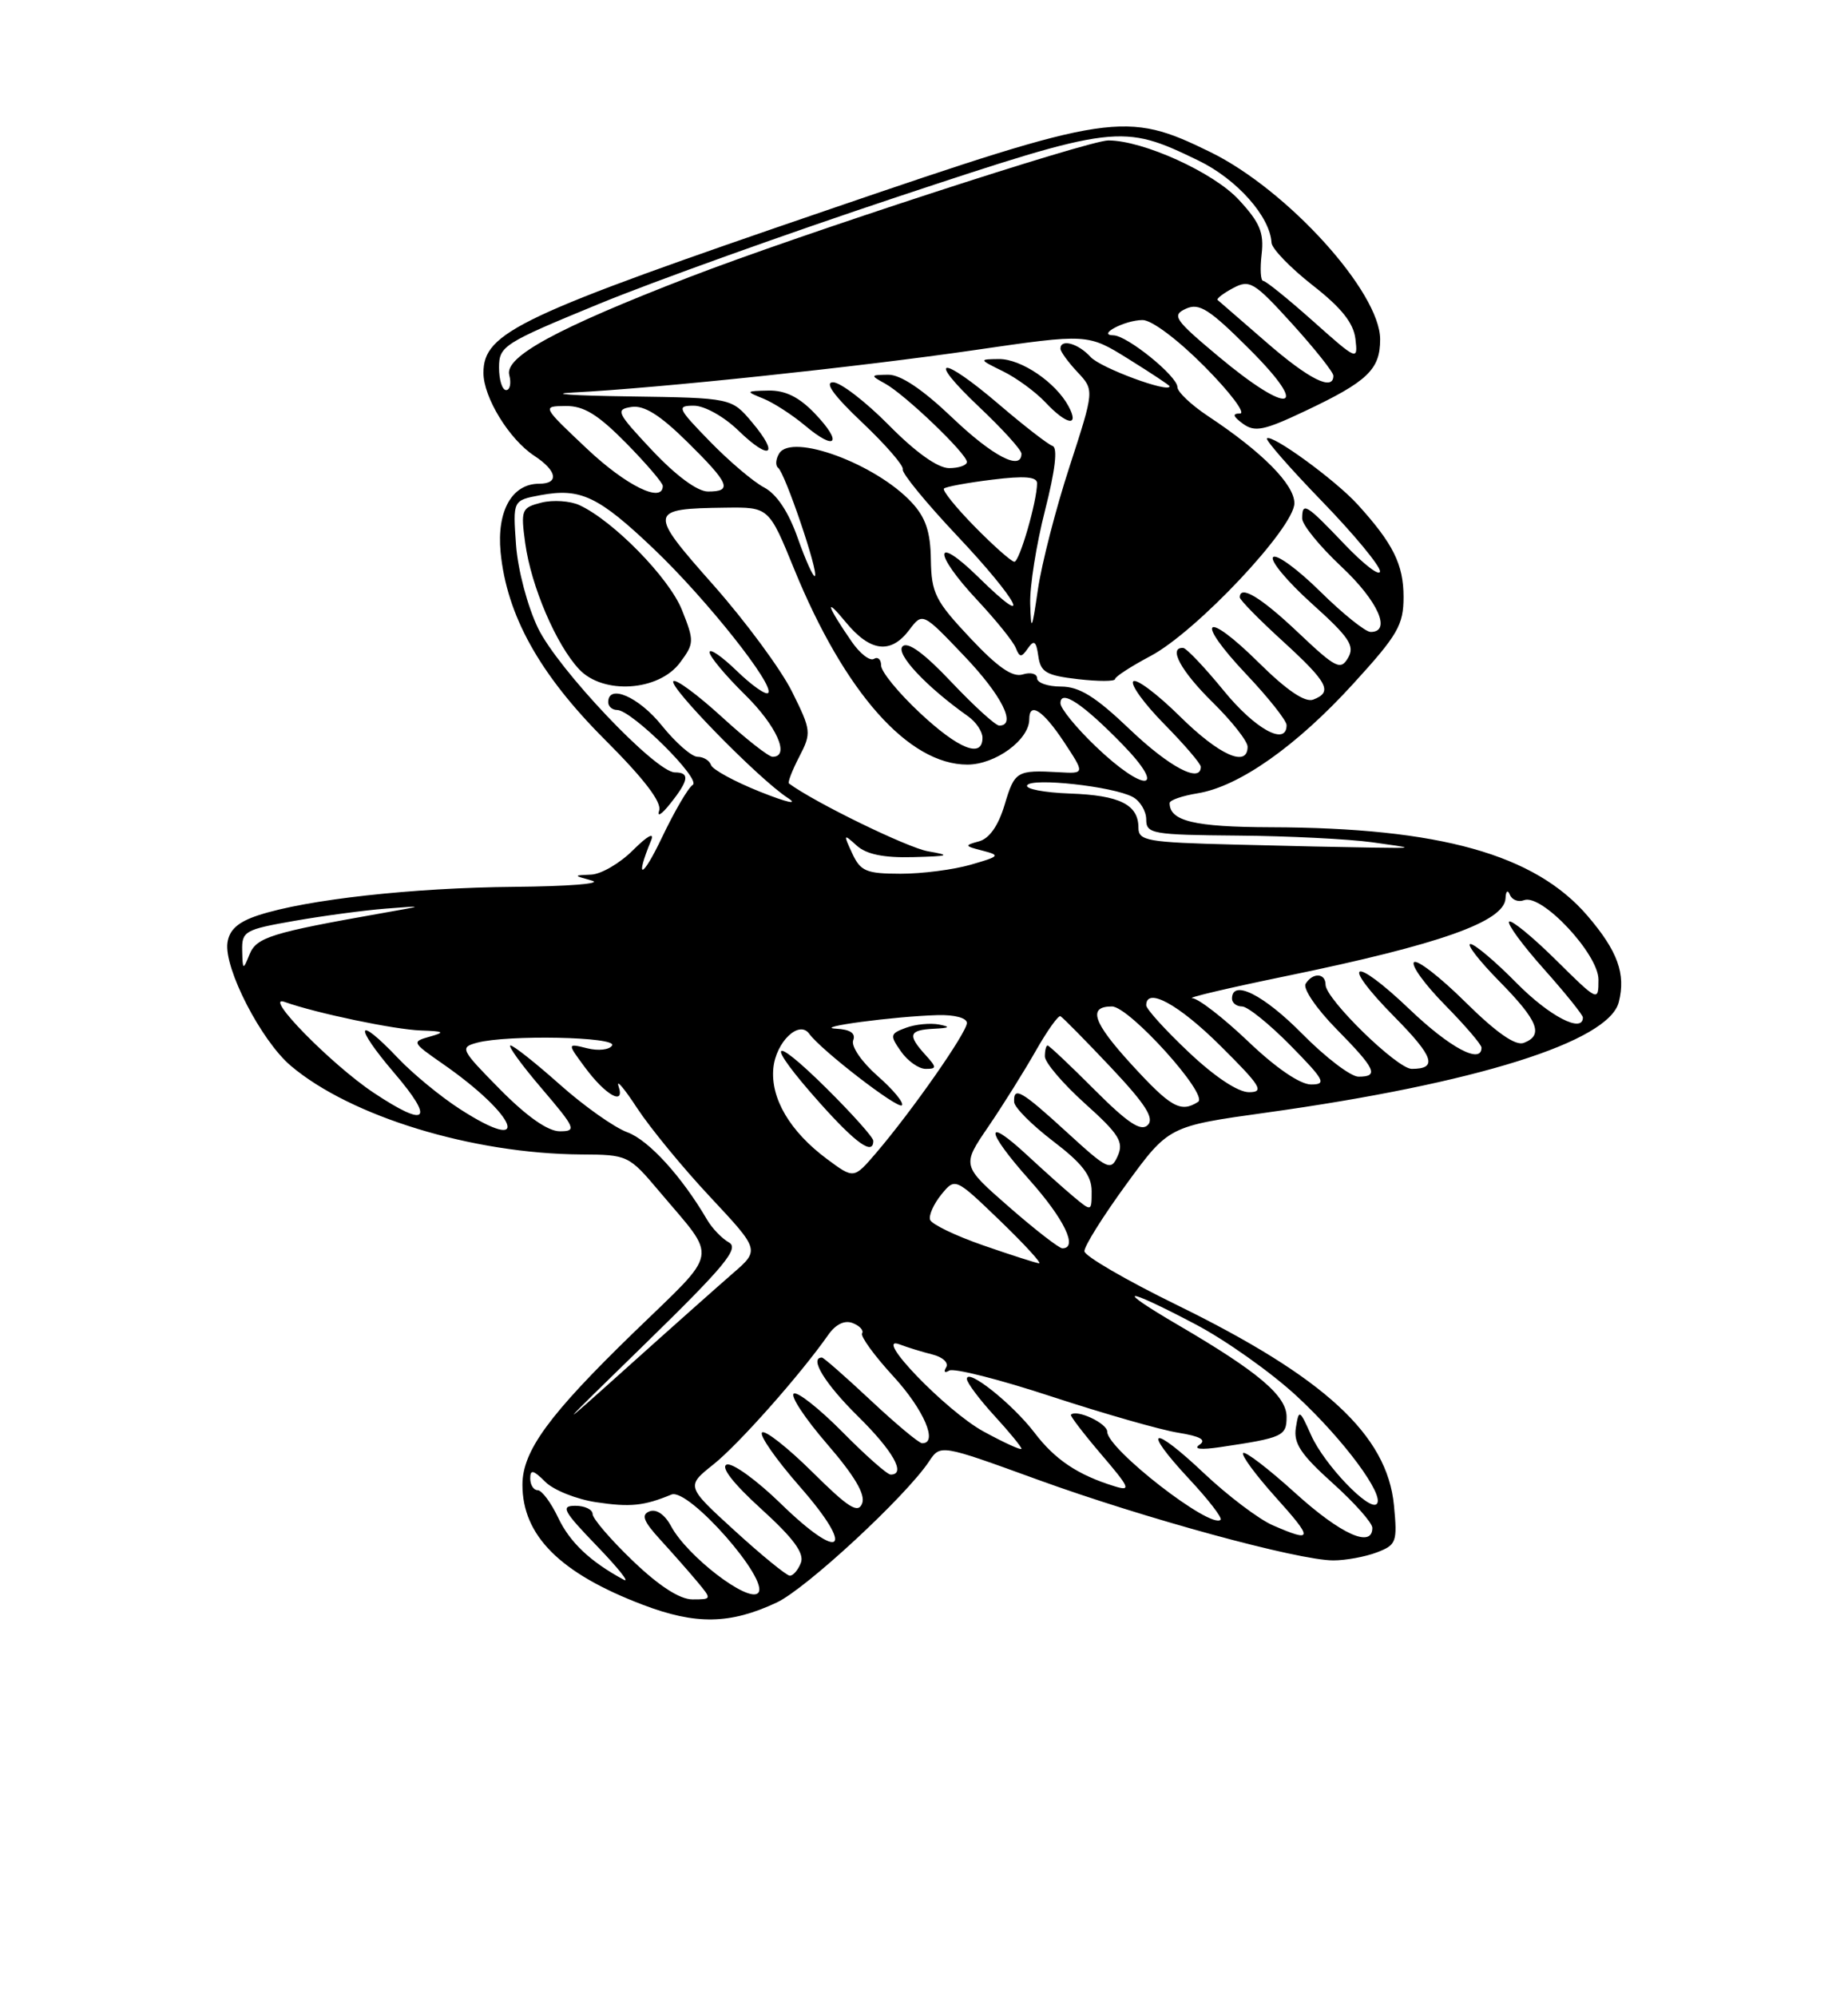 <?xml version="1.0" encoding="UTF-8" standalone="no"?>
<!DOCTYPE svg PUBLIC "-//W3C//DTD SVG 1.1//EN" "http://www.w3.org/Graphics/SVG/1.1/DTD/svg11.dtd" >
<svg xmlns="http://www.w3.org/2000/svg" xmlns:xlink="http://www.w3.org/1999/xlink" version="1.1" viewBox="0 0 237 256">
 <g >
 <path fill="currentColor"
d=" M 99.61 205.40 C 103.38 203.64 116.20 191.76 119.15 187.31 C 120.61 185.12 120.61 185.12 133.05 189.64 C 146.70 194.60 166.49 200.00 171.00 200.00 C 172.58 200.00 175.08 199.54 176.56 198.98 C 179.09 198.02 179.22 197.65 178.77 192.94 C 177.90 183.91 169.87 176.52 150.82 167.21 C 144.40 164.07 139.11 160.99 139.07 160.38 C 139.03 159.76 141.45 155.90 144.44 151.80 C 149.88 144.35 149.88 144.35 162.38 142.61 C 189.29 138.87 206.33 133.53 207.61 128.43 C 208.52 124.81 207.46 121.90 203.60 117.39 C 196.85 109.51 184.64 106.09 162.95 106.03 C 153.16 106.00 150.00 105.24 150.00 102.93 C 150.00 102.56 151.61 102.00 153.59 101.68 C 158.89 100.82 166.24 95.65 173.53 87.66 C 179.27 81.38 180.00 80.12 180.00 76.51 C 180.00 72.35 178.66 69.66 174.10 64.65 C 171.26 61.53 163.09 55.58 162.48 56.19 C 162.27 56.39 165.45 60.03 169.55 64.26 C 173.65 68.49 176.99 72.53 176.98 73.23 C 176.96 73.93 174.91 72.36 172.42 69.75 C 167.48 64.57 167.00 64.28 167.00 66.46 C 167.00 67.26 169.25 70.02 172.00 72.60 C 176.71 77.00 178.51 81.00 175.78 81.00 C 175.11 81.00 172.20 78.66 169.31 75.81 C 166.41 72.95 163.70 70.97 163.27 71.41 C 162.85 71.84 165.07 74.51 168.22 77.35 C 173.05 81.69 173.78 82.78 172.89 84.31 C 171.93 85.96 171.32 85.65 166.47 81.06 C 161.68 76.53 159.00 74.92 159.00 76.57 C 159.00 76.89 161.47 79.41 164.50 82.17 C 170.33 87.50 170.95 88.70 168.42 89.67 C 167.37 90.07 165.04 88.50 161.45 84.95 C 154.46 78.04 153.10 79.30 159.84 86.43 C 162.68 89.43 165.00 92.36 165.00 92.94 C 165.00 95.67 160.99 93.48 156.96 88.55 C 154.51 85.55 152.16 83.08 151.75 83.05 C 149.77 82.92 151.44 86.01 155.50 90.00 C 157.97 92.43 160.00 95.00 160.00 95.71 C 160.00 98.43 156.36 96.80 151.31 91.81 C 148.41 88.95 145.73 86.94 145.34 87.33 C 144.94 87.72 146.73 90.19 149.31 92.81 C 151.89 95.43 154.00 97.89 154.00 98.28 C 154.00 100.45 149.98 98.33 144.91 93.50 C 140.49 89.28 138.43 88.00 136.07 88.00 C 134.38 88.00 133.00 87.52 133.00 86.93 C 133.00 86.35 132.18 86.13 131.18 86.44 C 129.87 86.86 127.97 85.55 124.41 81.76 C 119.95 77.02 119.45 76.03 119.38 71.73 C 119.33 68.14 118.71 66.32 116.90 64.38 C 112.30 59.45 101.56 55.48 99.93 58.12 C 99.48 58.85 99.42 59.68 99.80 59.97 C 100.68 60.64 105.00 73.34 104.51 73.83 C 104.31 74.02 103.33 71.85 102.32 69.00 C 101.14 65.63 99.62 63.34 98.00 62.48 C 96.62 61.76 93.49 59.10 91.04 56.58 C 86.88 52.31 86.74 52.00 88.99 52.00 C 90.35 52.00 92.84 53.39 94.69 55.18 C 98.76 59.13 100.02 58.37 96.45 54.13 C 93.82 51.00 93.82 51.00 80.66 50.81 C 73.42 50.71 70.20 50.48 73.50 50.31 C 84.37 49.76 110.25 47.02 125.00 44.87 C 139.50 42.76 139.50 42.76 144.75 46.03 C 147.64 47.83 150.00 49.39 150.00 49.51 C 150.00 50.43 141.15 47.16 139.88 45.77 C 138.28 44.01 136.00 43.38 136.00 44.69 C 136.00 45.06 136.98 46.41 138.18 47.69 C 140.35 50.00 140.35 50.00 137.17 59.79 C 135.41 65.17 133.59 72.26 133.11 75.54 C 132.34 80.83 132.23 81.04 132.12 77.41 C 132.05 75.16 132.91 69.76 134.02 65.42 C 135.33 60.28 135.67 57.39 134.99 57.16 C 134.42 56.97 131.37 54.61 128.22 51.92 C 120.64 45.43 118.64 45.60 125.56 52.15 C 128.55 54.97 131.00 57.67 131.00 58.15 C 131.00 60.40 127.31 58.48 122.09 53.50 C 118.30 49.89 115.49 48.01 113.91 48.03 C 111.61 48.06 111.59 48.11 113.50 49.16 C 116.06 50.56 124.00 58.16 124.00 59.21 C 124.00 59.64 122.97 60.00 121.72 60.00 C 120.27 60.00 117.43 57.98 114.00 54.50 C 111.01 51.48 107.79 49.00 106.84 49.00 C 105.69 49.00 106.94 50.72 110.59 54.17 C 113.59 57.01 115.93 59.71 115.78 60.16 C 115.62 60.61 118.76 64.44 122.75 68.67 C 130.66 77.05 132.76 81.13 125.50 74.00 C 119.73 68.34 119.60 70.80 125.35 76.94 C 127.74 79.50 129.96 82.24 130.27 83.05 C 130.77 84.29 130.99 84.30 131.83 83.09 C 132.61 81.97 132.89 82.18 133.16 84.09 C 133.45 86.16 134.18 86.58 138.25 87.05 C 140.86 87.35 143.00 87.35 143.00 87.04 C 143.00 86.74 145.05 85.41 147.56 84.08 C 153.43 80.97 166.00 67.62 166.00 64.50 C 166.00 62.09 161.87 57.93 154.92 53.33 C 152.77 51.90 151.00 50.23 151.00 49.62 C 151.00 48.22 144.56 43.01 142.80 42.98 C 140.60 42.96 144.24 41.03 146.53 41.02 C 147.70 41.01 151.08 43.55 154.50 47.00 C 157.77 50.30 159.80 53.00 159.03 53.00 C 158.01 53.00 158.11 53.36 159.40 54.31 C 160.93 55.42 162.10 55.18 167.34 52.70 C 175.39 48.90 177.00 47.36 177.00 43.50 C 177.00 37.44 165.12 24.34 155.24 19.50 C 144.37 14.18 142.61 14.44 106.44 26.81 C 66.55 40.44 62.00 42.59 62.00 47.79 C 62.00 50.93 65.30 56.31 68.52 58.42 C 71.45 60.34 71.74 62.00 69.15 62.00 C 65.66 62.00 63.70 65.48 64.20 70.77 C 64.98 78.85 69.18 86.41 77.54 94.77 C 82.61 99.83 84.91 102.84 84.53 103.91 C 84.23 104.78 84.87 104.38 85.96 103.00 C 88.35 100.01 88.49 99.00 86.55 99.00 C 84.09 99.00 71.56 85.79 69.00 80.51 C 67.65 77.71 66.41 73.04 66.18 69.83 C 65.77 64.13 65.77 64.13 69.30 63.47 C 74.45 62.51 76.74 63.59 83.88 70.39 C 90.62 76.81 99.43 87.91 98.51 88.82 C 98.21 89.12 96.40 87.84 94.49 85.99 C 92.57 84.13 91.00 83.05 91.00 83.60 C 91.00 84.14 93.03 86.57 95.50 89.00 C 99.60 93.02 101.38 97.00 99.08 97.00 C 98.57 97.00 95.63 94.69 92.55 91.87 C 89.46 89.05 86.67 86.99 86.36 87.31 C 85.69 87.98 97.34 99.87 101.00 102.25 C 102.46 103.20 101.02 102.89 97.52 101.50 C 94.23 100.19 91.38 98.64 91.19 98.06 C 90.99 97.48 90.22 97.00 89.46 97.00 C 88.71 97.00 86.65 95.20 84.88 93.00 C 81.93 89.32 78.00 87.61 78.00 90.00 C 78.00 90.55 78.52 91.00 79.15 91.00 C 81.00 91.00 89.98 99.89 88.84 100.60 C 88.27 100.95 86.49 104.00 84.88 107.37 C 82.36 112.66 81.37 112.90 83.51 107.70 C 83.95 106.62 83.03 107.13 81.20 108.95 C 79.53 110.63 77.11 112.04 75.83 112.10 C 73.50 112.20 73.50 112.20 75.94 112.88 C 77.29 113.26 72.79 113.61 65.94 113.67 C 52.94 113.78 39.32 115.29 33.14 117.31 C 30.54 118.16 29.41 119.16 29.17 120.83 C 28.71 124.10 33.49 133.39 37.30 136.61 C 45.00 143.12 60.62 147.88 74.54 147.97 C 80.49 148.00 80.64 148.07 84.54 152.69 C 92.12 161.68 92.43 159.97 81.24 170.82 C 70.40 181.34 67.01 185.97 67.00 190.30 C 67.00 196.83 71.84 201.66 82.42 205.68 C 89.23 208.28 93.63 208.20 99.61 205.40 Z  M 87.21 84.93 C 89.04 82.47 89.05 82.17 87.45 78.16 C 85.80 74.05 78.67 66.77 74.32 64.75 C 73.13 64.20 70.93 64.05 69.44 64.42 C 66.88 65.07 66.77 65.33 67.36 69.64 C 68.12 75.16 71.33 82.65 74.27 85.78 C 77.35 89.07 84.48 88.60 87.21 84.93 Z  M 104.49 52.99 C 102.48 50.89 100.71 50.02 98.56 50.06 C 95.62 50.12 95.59 50.16 97.87 51.08 C 99.17 51.60 101.59 53.16 103.25 54.55 C 107.23 57.90 108.12 56.78 104.49 52.99 Z  M 137.04 52.08 C 135.40 49.01 130.96 46.00 128.12 46.02 C 125.52 46.05 125.52 46.06 128.65 47.60 C 130.38 48.45 132.82 50.24 134.07 51.57 C 136.80 54.48 138.48 54.76 137.04 52.08 Z  M 81.16 200.06 C 78.32 197.34 76.00 194.64 76.00 194.06 C 76.00 193.48 75.00 193.00 73.79 193.00 C 71.86 193.00 72.22 193.66 76.54 198.14 C 79.27 200.97 80.83 202.92 80.00 202.48 C 75.71 200.17 73.08 197.69 71.58 194.52 C 70.66 192.58 69.48 191.00 68.95 191.00 C 68.43 191.00 68.00 190.32 68.00 189.50 C 68.00 188.31 68.40 188.40 69.93 189.93 C 70.99 190.99 73.92 192.16 76.44 192.54 C 80.83 193.20 82.58 193.02 86.11 191.56 C 88.29 190.66 98.80 202.60 97.22 204.18 C 95.94 205.46 88.12 199.46 86.06 195.61 C 85.27 194.13 84.18 193.38 83.31 193.71 C 82.19 194.14 82.50 194.97 84.71 197.38 C 86.28 199.10 88.41 201.51 89.44 202.75 C 91.30 204.98 91.29 205.00 88.81 205.00 C 87.18 205.00 84.53 203.29 81.16 200.06 Z  M 94.24 196.21 C 87.98 190.50 87.98 190.50 91.48 187.71 C 94.71 185.15 102.66 176.18 106.23 171.08 C 107.18 169.73 108.32 169.18 109.35 169.58 C 110.25 169.93 110.80 170.52 110.56 170.90 C 110.33 171.28 112.13 173.76 114.57 176.41 C 118.49 180.68 120.36 185.04 118.25 184.98 C 117.84 184.97 114.87 182.49 111.66 179.48 C 108.44 176.47 105.63 174.00 105.41 174.00 C 103.74 174.00 105.80 177.36 110.00 181.50 C 114.55 185.98 116.25 189.00 114.22 189.00 C 113.78 189.00 111.01 186.55 108.05 183.55 C 105.08 180.55 102.27 178.33 101.80 178.62 C 101.33 178.92 103.25 181.82 106.07 185.08 C 109.58 189.14 111.01 191.54 110.57 192.69 C 110.05 194.05 108.83 193.28 104.16 188.65 C 100.98 185.51 98.09 183.24 97.73 183.61 C 97.36 183.97 99.55 187.09 102.58 190.55 C 109.76 198.73 107.97 200.35 100.15 192.74 C 97.04 189.71 93.91 187.45 93.20 187.72 C 92.38 188.02 94.04 190.15 97.63 193.41 C 101.77 197.17 103.18 199.09 102.71 200.31 C 102.35 201.24 101.71 201.98 101.28 201.96 C 100.85 201.93 97.68 199.35 94.24 196.21 Z  M 163.23 195.50 C 161.44 194.72 157.50 191.74 154.47 188.89 C 147.71 182.49 146.33 182.93 152.47 189.53 C 154.95 192.18 156.78 194.55 156.54 194.79 C 155.29 196.04 142.00 185.73 142.00 183.51 C 142.00 182.43 138.08 180.59 137.34 181.33 C 137.21 181.46 138.96 183.75 141.23 186.41 C 144.91 190.71 145.10 191.17 142.94 190.50 C 138.23 189.05 135.30 187.09 132.67 183.63 C 129.83 179.92 124.00 175.28 124.00 176.74 C 124.00 177.22 125.58 179.33 127.50 181.43 C 129.43 183.53 131.00 185.45 131.00 185.69 C 131.00 185.93 128.82 184.94 126.14 183.48 C 121.35 180.87 111.77 170.93 115.39 172.32 C 116.38 172.70 118.27 173.28 119.59 173.61 C 120.91 173.94 121.70 174.68 121.34 175.26 C 120.98 175.84 121.16 176.02 121.73 175.67 C 122.30 175.31 128.22 176.81 134.87 179.00 C 141.53 181.18 148.82 183.27 151.07 183.63 C 153.93 184.09 154.76 184.55 153.83 185.18 C 153.00 185.74 154.00 185.85 156.50 185.48 C 164.52 184.29 165.00 184.07 165.00 181.60 C 165.00 178.91 161.40 175.86 151.19 169.89 C 142.73 164.95 144.01 164.84 153.28 169.72 C 157.17 171.76 163.04 175.92 166.31 178.95 C 172.31 184.50 177.64 191.69 176.56 192.77 C 175.60 193.74 169.86 187.74 168.17 184.00 C 166.66 180.63 166.58 180.59 166.19 183.00 C 165.87 184.99 166.83 186.43 170.89 190.08 C 173.70 192.60 176.00 195.19 176.00 195.83 C 176.00 198.48 171.97 196.67 166.13 191.38 C 162.71 188.28 159.70 185.97 159.43 186.24 C 159.16 186.50 161.02 189.03 163.56 191.86 C 168.47 197.31 168.43 197.76 163.23 195.50 Z  M 82.81 172.17 C 92.94 162.29 94.83 160.00 93.49 159.25 C 92.59 158.75 91.32 157.43 90.68 156.33 C 87.43 150.78 83.19 146.13 80.46 145.13 C 78.79 144.52 74.90 141.77 71.80 139.01 C 68.71 136.26 65.86 134.00 65.47 134.00 C 65.08 134.00 66.87 136.47 69.46 139.50 C 73.83 144.62 73.99 145.00 71.79 145.00 C 70.26 145.00 67.57 143.11 64.14 139.64 C 59.08 134.51 58.94 134.25 61.17 133.65 C 65.09 132.60 79.19 132.89 78.50 134.00 C 78.16 134.56 76.72 134.72 75.30 134.36 C 72.73 133.72 72.73 133.72 75.02 136.81 C 77.67 140.40 80.21 141.81 79.32 139.20 C 79.01 138.26 80.09 139.55 81.73 142.06 C 83.38 144.57 87.58 149.69 91.08 153.42 C 97.44 160.22 97.44 160.22 93.97 163.22 C 92.06 164.88 86.00 170.26 80.50 175.20 C 70.88 183.83 70.97 183.71 82.81 172.17 Z  M 126.06 159.61 C 122.52 158.38 119.47 156.91 119.28 156.34 C 119.09 155.77 119.74 154.32 120.72 153.11 C 122.50 150.93 122.50 150.93 128.25 156.46 C 131.41 159.51 133.66 161.96 133.25 161.92 C 132.84 161.88 129.60 160.84 126.06 159.61 Z  M 129.41 154.70 C 123.34 149.40 123.34 149.40 126.72 144.45 C 128.58 141.73 131.31 137.36 132.80 134.75 C 134.28 132.14 135.72 130.11 136.00 130.25 C 136.28 130.39 139.17 133.32 142.43 136.77 C 146.90 141.51 148.07 143.33 147.20 144.20 C 146.33 145.07 144.65 143.96 140.37 139.68 C 137.25 136.55 134.54 134.00 134.35 134.00 C 134.16 134.00 134.00 134.63 134.00 135.41 C 134.00 136.18 136.31 138.89 139.14 141.44 C 143.51 145.36 144.14 146.37 143.35 148.15 C 142.47 150.12 142.11 149.96 136.82 145.12 C 130.96 139.76 129.96 139.19 130.06 141.25 C 130.09 141.94 132.34 144.19 135.06 146.27 C 138.78 149.10 140.00 150.68 140.00 152.67 C 140.00 155.30 139.99 155.30 137.75 153.44 C 136.51 152.41 133.82 150.00 131.77 148.10 C 126.18 142.91 126.34 144.86 132.02 151.23 C 136.50 156.26 138.30 160.00 136.24 160.00 C 135.83 160.00 132.75 157.62 129.41 154.70 Z  M 106.05 148.55 C 101.31 145.03 98.80 140.77 99.18 136.90 C 99.52 133.54 102.48 130.70 103.78 132.50 C 105.28 134.59 115.14 142.19 115.66 141.67 C 115.96 141.37 114.57 139.68 112.55 137.91 C 110.52 136.13 109.13 134.11 109.42 133.35 C 109.77 132.44 109.06 131.95 107.22 131.85 C 104.09 131.68 114.64 130.27 120.25 130.11 C 122.42 130.05 124.00 130.47 124.00 131.12 C 124.00 132.33 116.95 142.42 112.33 147.81 C 109.50 151.11 109.50 151.11 106.05 148.55 Z  M 112.00 146.22 C 112.00 145.79 109.30 142.77 106.00 139.50 C 98.69 132.26 98.08 133.45 105.08 141.30 C 109.78 146.57 112.00 148.15 112.00 146.22 Z  M 118.65 135.17 C 116.36 132.64 116.57 132.02 119.75 131.86 C 121.78 131.76 121.97 131.62 120.45 131.32 C 119.33 131.10 117.41 131.28 116.20 131.73 C 114.14 132.49 114.09 132.69 115.55 134.77 C 116.41 136.00 117.83 137.00 118.71 137.00 C 120.16 137.00 120.15 136.82 118.65 135.17 Z  M 58.95 142.13 C 56.50 140.55 52.95 137.63 51.05 135.63 C 45.68 129.97 45.30 131.37 50.54 137.50 C 55.81 143.66 54.81 144.64 47.92 140.06 C 42.51 136.46 33.61 127.39 36.50 128.42 C 40.57 129.87 50.61 131.97 54.00 132.08 C 56.97 132.18 57.14 132.30 55.11 132.87 C 52.79 133.52 52.84 133.61 56.69 136.29 C 66.38 143.00 68.40 148.23 58.95 142.13 Z  M 145.09 136.41 C 140.16 131.02 139.48 129.00 142.60 129.00 C 144.82 129.00 155.05 140.34 153.65 141.23 C 151.42 142.66 150.15 141.94 145.09 136.41 Z  M 152.44 134.85 C 149.45 132.03 147.00 129.33 147.00 128.85 C 147.00 126.46 151.15 128.72 156.50 134.03 C 161.70 139.19 162.19 139.98 160.19 139.99 C 158.77 140.00 155.78 138.01 152.44 134.85 Z  M 160.09 133.50 C 156.91 130.47 153.68 127.97 152.91 127.94 C 152.13 127.90 157.59 126.62 165.02 125.09 C 184.74 121.03 192.93 118.12 193.08 115.14 C 193.12 114.19 193.36 114.00 193.64 114.69 C 193.91 115.35 194.73 115.66 195.45 115.38 C 197.72 114.51 205.00 122.28 205.00 125.56 C 205.00 128.41 204.96 128.40 199.52 123.02 C 196.51 120.05 193.82 117.85 193.54 118.13 C 193.26 118.41 195.27 121.15 198.02 124.23 C 200.76 127.30 203.00 130.09 203.00 130.41 C 203.00 132.49 198.69 130.25 194.50 126.00 C 191.79 123.25 189.13 121.00 188.58 121.00 C 188.03 121.00 189.70 123.15 192.29 125.78 C 197.27 130.84 198.00 132.68 195.42 133.67 C 194.36 134.08 191.90 132.36 187.94 128.45 C 184.70 125.24 181.73 122.94 181.34 123.33 C 180.94 123.72 182.73 126.19 185.31 128.81 C 187.89 131.43 190.00 133.89 190.00 134.28 C 190.00 136.46 185.96 134.32 180.79 129.38 C 173.42 122.35 171.75 123.16 178.83 130.33 C 183.90 135.46 184.41 137.00 181.05 137.00 C 179.18 137.00 170.00 128.04 170.00 126.22 C 170.00 124.70 168.35 124.62 167.44 126.10 C 167.07 126.70 168.84 129.30 171.38 131.88 C 176.44 137.02 176.90 138.00 174.22 138.00 C 173.23 138.00 169.99 135.53 167.00 132.50 C 162.05 127.49 158.00 125.46 158.00 128.00 C 158.00 128.55 158.58 129.00 159.29 129.00 C 160.00 129.00 162.79 131.25 165.50 134.00 C 169.87 138.44 170.17 139.00 168.14 139.00 C 166.73 139.00 163.63 136.88 160.09 133.50 Z  M 31.06 121.85 C 31.00 119.36 31.39 119.14 37.75 118.03 C 41.46 117.38 46.75 116.67 49.50 116.46 C 54.50 116.07 54.50 116.07 49.00 117.04 C 34.76 119.55 32.89 120.14 32.00 122.33 C 31.17 124.39 31.12 124.36 31.06 121.85 Z  M 109.29 109.37 C 108.14 106.89 108.17 106.84 109.87 108.38 C 111.11 109.50 113.32 109.96 117.08 109.86 C 121.76 109.74 122.02 109.63 119.00 109.11 C 116.38 108.65 104.50 102.87 101.18 100.42 C 101.00 100.29 101.59 98.75 102.50 97.00 C 104.08 93.94 104.05 93.63 101.58 88.66 C 100.17 85.82 95.64 79.68 91.51 75.01 C 83.08 65.50 83.13 65.20 93.05 65.07 C 98.61 65.00 98.61 65.00 101.87 72.99 C 108.32 88.76 116.52 98.00 124.06 98.00 C 127.66 98.00 132.00 94.82 132.00 92.19 C 132.00 89.89 133.76 91.04 136.44 95.08 C 139.14 99.17 139.14 99.17 135.82 98.98 C 130.38 98.68 130.13 98.83 128.84 103.15 C 128.03 105.85 126.88 107.48 125.55 107.84 C 123.65 108.35 123.69 108.44 126.00 109.03 C 128.33 109.63 128.22 109.76 124.50 110.83 C 122.30 111.47 118.25 111.99 115.50 111.99 C 111.09 111.98 110.36 111.68 109.29 109.37 Z  M 158.25 108.25 C 147.12 107.97 146.00 107.77 146.00 106.09 C 146.00 103.13 143.60 101.93 137.21 101.71 C 133.91 101.59 131.45 101.12 131.73 100.65 C 132.33 99.65 142.72 100.79 145.25 102.14 C 146.21 102.65 147.00 103.95 147.00 105.04 C 147.00 106.87 147.77 107.01 158.75 107.10 C 165.21 107.15 172.97 107.54 176.00 107.96 C 181.50 108.72 181.50 108.72 176.00 108.64 C 172.97 108.60 164.99 108.43 158.25 108.25 Z  M 140.52 95.67 C 138.03 93.29 136.00 90.80 136.00 90.14 C 136.00 88.29 138.86 90.19 143.96 95.42 C 149.85 101.47 146.80 101.69 140.52 95.67 Z  M 117.96 91.36 C 115.23 88.81 113.00 86.09 113.00 85.30 C 113.00 84.52 112.58 84.14 112.08 84.45 C 111.57 84.77 110.29 83.78 109.24 82.26 C 106.05 77.65 105.64 76.30 108.47 79.75 C 111.61 83.56 114.24 83.88 116.61 80.74 C 118.32 78.48 118.32 78.48 123.66 84.08 C 128.48 89.13 130.42 93.00 128.15 93.00 C 127.67 93.00 124.92 90.49 122.02 87.43 C 118.52 83.72 116.41 82.19 115.75 82.85 C 114.82 83.78 118.79 88.02 124.15 91.81 C 125.17 92.53 126.00 93.76 126.00 94.56 C 126.00 97.24 122.94 96.02 117.96 91.36 Z  M 125.02 67.52 C 122.60 65.06 120.82 62.85 121.06 62.62 C 121.30 62.38 124.09 61.87 127.25 61.48 C 131.39 60.97 133.00 61.10 133.00 61.94 C 133.00 64.23 130.75 72.00 130.09 72.00 C 129.72 72.00 127.44 69.98 125.02 67.52 Z  M 75.30 57.54 C 69.50 52.07 69.50 52.07 72.54 52.04 C 74.87 52.01 76.67 53.12 80.29 56.78 C 82.88 59.42 85.00 61.89 85.00 62.28 C 85.00 64.56 80.32 62.27 75.30 57.54 Z  M 83.66 57.75 C 79.08 52.88 78.89 52.48 80.99 52.16 C 82.61 51.92 84.64 53.19 88.13 56.63 C 93.57 61.99 93.99 63.00 90.80 63.00 C 89.44 63.00 86.72 60.99 83.66 57.75 Z  M 156.28 45.70 C 150.61 40.96 150.24 40.42 152.09 39.57 C 153.80 38.79 155.09 39.61 160.30 44.82 C 168.20 52.72 165.41 53.33 156.28 45.70 Z  M 64.00 47.11 C 64.00 44.35 64.57 43.99 76.75 38.98 C 83.76 36.09 100.96 29.93 114.98 25.27 C 143.17 15.91 143.89 15.83 153.70 20.58 C 158.63 22.97 162.89 27.76 163.07 31.12 C 163.12 31.88 165.48 34.32 168.32 36.55 C 172.04 39.45 173.59 41.40 173.83 43.45 C 174.16 46.26 174.07 46.22 168.38 41.15 C 165.20 38.32 162.33 36.00 162.00 36.00 C 161.67 36.00 161.58 34.47 161.80 32.59 C 162.12 29.81 161.58 28.52 158.85 25.58 C 155.61 22.09 146.59 18.00 142.14 18.00 C 139.58 18.00 102.29 30.15 88.45 35.50 C 71.41 42.08 64.70 45.73 65.31 48.06 C 65.59 49.13 65.40 50.00 64.91 50.00 C 64.41 50.00 64.00 48.70 64.00 47.11 Z  M 162.41 43.87 C 159.16 41.05 156.35 38.61 156.16 38.45 C 155.98 38.29 156.86 37.61 158.13 36.93 C 160.26 35.79 160.83 36.13 165.72 41.51 C 168.62 44.71 171.00 47.70 171.00 48.16 C 171.00 50.18 167.88 48.63 162.41 43.87 Z "/>
</g>
</svg>